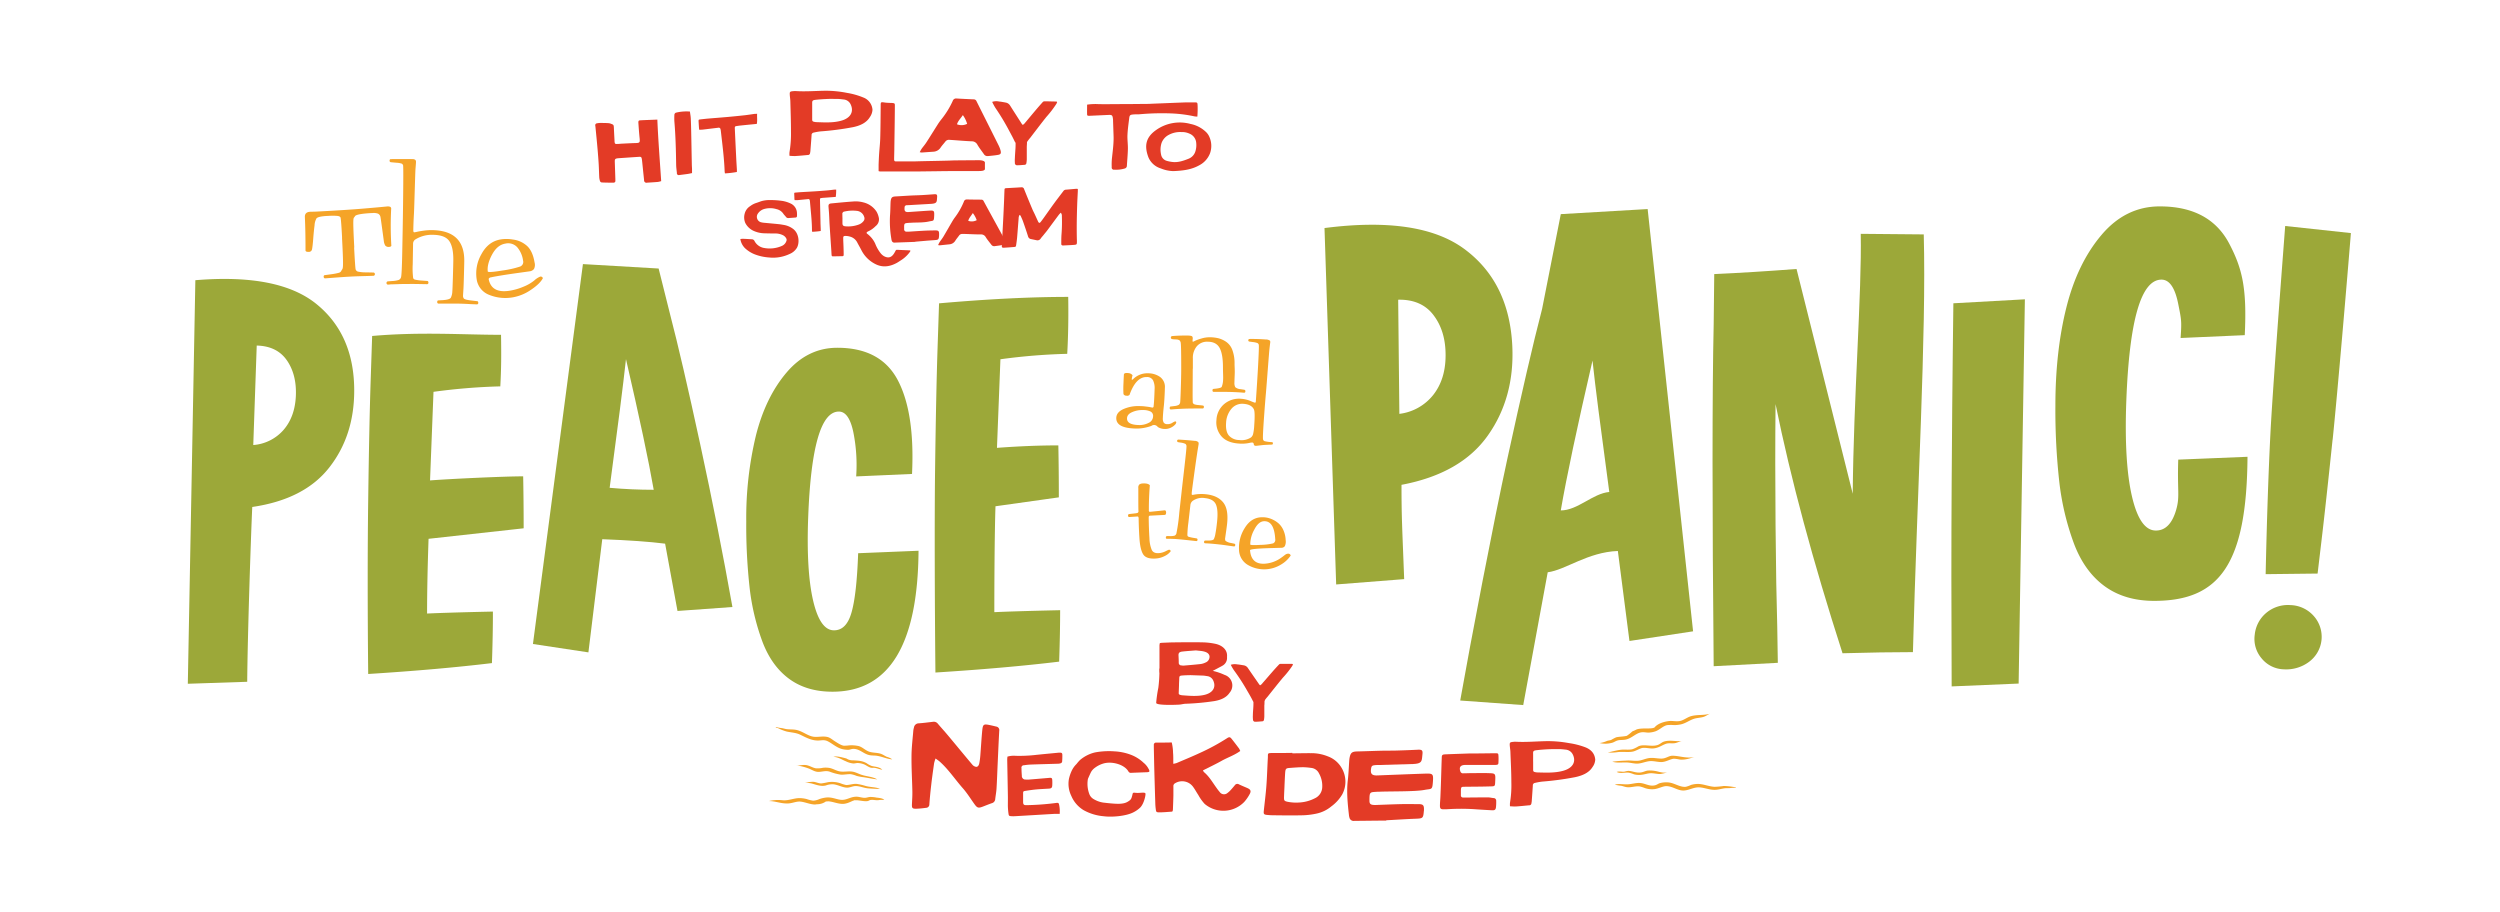 <svg id="Layer_1" data-name="Layer 1" xmlns="http://www.w3.org/2000/svg" viewBox="0 0 1163.78 424.71"><defs><style>.cls-1{fill:#9ca839;}.cls-2,.cls-5{fill:#f5a428;}.cls-3,.cls-4{fill:#e33b26;}.cls-4,.cls-5{fill-rule:evenodd;}</style></defs><title>nd_quiz_r03-02</title><path class="cls-1" d="M90.94,130.44q38.71-3.22,56.33,11.06t17.62,40.32q0,21-11.63,35.83T117.43,236c-0.62,13.36-2.19,59.73-2.35,81.38l-27.65.92Zm42.62,37.33q-4.61-6.68-14.05-6.91l-1.61,46.31a20.73,20.73,0,0,0,14.06-7q5.3-6.1,5.76-15.78Q138.17,174.45,133.56,167.76Z"/><path class="cls-1" d="M229,308.68q-24.88,3-57.6,5.07-0.46-45.85,0-80.75t1.15-55.87l0.69-20.73c22.73-2,42.65-.54,60-0.54,0.15,9.52.12,15.9-.34,24a281.25,281.25,0,0,0-31.1,2.54l-1.61,41.24c10.29-.77,34.6-1.9,43.35-1.9q0.23,11.52.23,24.19l-44.27,4.89q-0.69,20-.69,34.79,9.91-.46,30.64-0.92Q229.48,295.09,229,308.68Z"/><path class="cls-1" d="M248.09,299.79l23.27-176.85L306.6,125l5.3,21.19q5.53,21.2,14.05,60.59t15,75.79l-25.57,1.84-5.76-31.33q-10.83-1.38-29.26-2.07l-6.45,52.68ZM291.4,167.18q-1.85,17.05-7.6,59.9,10.14,0.92,20.51.92Q300.84,208,291.4,167.18Z"/><path class="cls-1" d="M396.37,285.18q2.42-8.3,3.11-27.65l28.11-1.15Q427.13,322,387.5,322q-12,0-20.16-6T354.9,298.66A107.2,107.2,0,0,1,349,274a262.28,262.28,0,0,1-1.61-31.22,164.09,164.09,0,0,1,4.49-40q4.49-17.86,14.28-29.37t23.61-11.52q20.28,0,28.22,15.2t6.57,43.54l-26,1.15a77.62,77.62,0,0,0-1.26-20.28q-2-9.91-6.8-9.91-12.44,0-14.28,49.3-0.92,24.88,2.3,38.7t9.68,13.83Q394,293.47,396.37,285.18Z"/><path class="cls-1" d="M493.05,308q-24.88,3-57.6,5.07c-0.31-30.56-.46-72-0.15-95.26s0.69-41.89,1.15-55.87l0.69-20.73q34.1-3,60.13-3,0.23,14.29-.46,26.5a279.66,279.66,0,0,0-31.1,2.53l-1.61,41.24q15.44-1.15,28.57-1.15,0.23,11.52.23,24.19l-29.49,4.15c-0.46,13.36-.54,39.47-0.54,49.3q9.91-.46,30.64-0.92Q493.51,294.39,493.05,308Z"/><path class="cls-2" d="M527.56,176.42a9.32,9.32,0,0,1,6.91-2.65,9.68,9.68,0,0,1,5.59,1.73,5.74,5.74,0,0,1,2.2,5.14c0,0.85-.19,5.76-0.47,8.24s-0.43,4.38-.47,5.71a3.62,3.62,0,0,0,.44,2.19,2,2,0,0,0,1.64.67,4.15,4.15,0,0,0,2.22-.55,6.48,6.48,0,0,1,1.4-.74,0.47,0.47,0,0,1,.54.51,2,2,0,0,1-.6,1.06,6.32,6.32,0,0,1-1.91,1.34,5.82,5.82,0,0,1-2.8.62,6.14,6.14,0,0,1-3.29-.93,2.1,2.1,0,0,0-3-.48,23.68,23.68,0,0,1-3.06.84,18.35,18.35,0,0,1-4.32.37q-9.06-.22-8.94-4.91,0.06-2.71,3.39-4.17a16.87,16.87,0,0,1,7.3-1.37q1.66,0,3.09.21c1,0.11,1.69.22,2.2,0.33s0.81,0.16.88,0.16a0.53,0.53,0,0,0,.51-0.6c0.26-1.76.43-6.59,0.47-8a8.28,8.28,0,0,0-.73-4.11,3.15,3.15,0,0,0-2.95-1.51q-5-.12-8,8.32a1.6,1.6,0,0,1-1.5.35,1.39,1.39,0,0,1-1.31-.75,43.62,43.62,0,0,1,0-4.95q0.14-3.56.22-4.33,0.4-.71,2-0.48a2.67,2.67,0,0,1,2,1,10.85,10.85,0,0,0-.38,1.93,0.15,0.15,0,0,0,.16.17A0.92,0.92,0,0,0,527.56,176.42Zm8.09,15.18a7.74,7.74,0,0,0-3.57-.72,11.45,11.45,0,0,0-5.11,1q-2.29,1-2.33,2.87-0.07,3,5.51,3.11a9.2,9.2,0,0,0,4.53-1,3.41,3.41,0,0,0,2.09-3A2.28,2.28,0,0,0,535.65,191.6Z"/><path class="cls-2" d="M555.24,171.64c0,5.64-.16,15.5.06,15.94a1.49,1.49,0,0,0,.76.66,8.49,8.49,0,0,0,2,.33l1.85,0.2a0.58,0.58,0,0,1,.5.73,0.59,0.59,0,0,1-.63.66h-3q-3.83,0-6.54.13t-3.87.23l-1.29.1a0.57,0.57,0,0,1-.36-0.13,0.53,0.53,0,0,1-.2-0.33,2.36,2.36,0,0,1,0-.4,0.56,0.56,0,0,1,.13-0.36,0.41,0.41,0,0,1,.33-0.17l1.65-.2a5.54,5.54,0,0,0,2.08-.56,1.79,1.79,0,0,0,.69-1.35c0.13-.93.47-10.59,0.47-15.34v-1q0-9.51-.2-10.9a2.17,2.17,0,0,0-.53-1.39,2.69,2.69,0,0,0-1.32-.46l-1.16-.06a6.43,6.43,0,0,1-1.09-.13,0.72,0.72,0,0,1,0-1.39q2.91-.26,6.81-0.26,2.31,0,2.64.46a1.72,1.72,0,0,1,.2,1.12l-0.07.59c0,0.49,0,.73.2,0.73a10.89,10.89,0,0,0,1.09-.5,19.06,19.06,0,0,1,2.81-1A13.14,13.14,0,0,1,563,157a17.26,17.26,0,0,1,4.16.46,11.64,11.64,0,0,1,3.67,1.69A7.93,7.93,0,0,1,573.7,163a17.7,17.7,0,0,1,1,6.44c0,1.15.16,2.63,0.07,4.92s-0.13,3.55-.13,3.77a4.06,4.06,0,0,0,.4,2.12,4.31,4.31,0,0,0,2.51.92l1.65,0.26a0.61,0.61,0,0,1,.53.73,0.56,0.56,0,0,1-.59.66l-1.26-.1q-1.12-.1-3.47-0.2t-5.39-.1H565a0.56,0.56,0,0,1-.56-0.66,0.58,0.58,0,0,1,.5-0.73l1.26-.13q2.18-.27,2.51-0.79a9.53,9.53,0,0,0,.66-3.44c0.09-1.32-.07-3.07-0.07-5.71q0-6.21-1.59-9.05t-5.55-2.84a6.26,6.26,0,0,0-5.05,2.15,8.35,8.35,0,0,0-1.82,5.58v4.83Z"/><path class="cls-2" d="M590.95,162.43c-0.21,1.83-1.31,16.78-1.61,20.14s-0.58,6.92-.85,10.66q-0.74,10.16-.54,11.26a1.13,1.13,0,0,0,.83.9,17.44,17.44,0,0,0,3.31.43,0.46,0.46,0,0,1,.45.57,0.49,0.49,0,0,1-.42.57q-3.27.14-4.36,0.23l-1.42.17-1.31.15a5,5,0,0,1-.76,0,0.82,0.82,0,0,1-.62-0.75,0.83,0.83,0,0,0-.52-0.74,4.11,4.11,0,0,0-1.31.12,16.59,16.59,0,0,1-5.24.33q-5.4-.39-8-3.38a9.82,9.82,0,0,1-2.31-7.53,10.28,10.28,0,0,1,3.64-7.5,10.71,10.71,0,0,1,7.94-2.41,13.57,13.57,0,0,1,4.22,1,17.34,17.34,0,0,0,2.11.81c0.25,0,.39-0.17.42-0.57l0.15-2.11c0.5-6.95,1.49-23.27,1.23-24.26a1.22,1.22,0,0,0-.67-0.84,9.52,9.52,0,0,0-2.17-.46l-1.67-.23a0.63,0.63,0,0,1,.09-1.19q3.59-.07,7.64.23a3.18,3.18,0,0,1,2,.58,1.53,1.53,0,0,1,.1.93Q591.26,159.68,590.95,162.43ZM579,188a6.54,6.54,0,0,0-5.76,2.3,10.87,10.87,0,0,0-2.48,6.5q-0.29,4,1.26,5.9a6.51,6.51,0,0,0,4.84,2.14,8.07,8.07,0,0,0,5.46-1.18,3,3,0,0,0,1-1.56,21.11,21.11,0,0,0,.53-3.92q0.45-6.16-.11-7.5Q582.7,188.31,579,188Z"/><path class="cls-2" d="M529.9,233.32q0-4.14,0-6.16a2,2,0,0,1,.47-1.62,2.79,2.79,0,0,1,1.59-.48q2.42-.16,3.3.82-0.47,6-.45,11.49a1.35,1.35,0,0,0,.11.77,0.67,0.67,0,0,0,.53.11l3.42-.35,3.31-.34a0.59,0.59,0,0,1,.58.51,1.82,1.82,0,0,1,0,1.07,0.62,0.62,0,0,1-.54.56l-6.75.34a0.79,0.79,0,0,0-.62.21,2.5,2.5,0,0,0-.11.94q0.06,5.21.34,9.41a15,15,0,0,0,1.09,5.43q0.83,1.63,3.25,1.46a8.13,8.13,0,0,0,3.1-.84,14.86,14.86,0,0,1,1.6-.74,0.76,0.76,0,0,1,.86.7,7.51,7.51,0,0,1-2.75,2.21A10.62,10.62,0,0,1,538,260q-4.38.29-5.8-1.9t-1.78-7.55q-0.28-4.15-.36-8.77a2.92,2.92,0,0,0-.13-1.12,0.51,0.51,0,0,0-.54-0.22l-3.69.24a0.53,0.53,0,0,1-.56-0.63,0.6,0.6,0,0,1,.47-0.75l2.53-.29a5.39,5.39,0,0,0,1.54-.31,1,1,0,0,0,.29-0.86C529.93,237.58,529.91,236.08,529.9,233.32Z"/><path class="cls-2" d="M553.2,243.35a48,48,0,0,0-.46,5.82,0.89,0.89,0,0,0,.7.74,20.39,20.39,0,0,0,2.53.54l1.08,0.18a0.56,0.56,0,0,1,.39.71,0.5,0.5,0,0,1-.58.54l-3.5-.38q-2.13-.23-3.91-0.4t-2.85-.22c-0.71,0-1.32-.06-1.82-0.05h-1.16l-0.46,0a0.51,0.51,0,0,1-.42-0.66,0.53,0.53,0,0,1,.5-0.61h1.16a8.32,8.32,0,0,0,2.32-.18,1.61,1.61,0,0,0,.9-1,81.78,81.78,0,0,0,1.36-9.79l1-9c0.82-7.47,2.32-19.77,2.34-21.7a1.44,1.44,0,0,0-.47-1.24,7,7,0,0,0-2.23-.62l-1.26-.2a0.63,0.63,0,0,1,.13-1.21q4.39,0.25,7.66.61a2.44,2.44,0,0,1,1.68.59,1.57,1.57,0,0,1,.12,1.06s-0.12.73-.34,2.08-0.5,3.2-.84,5.55-1.72,12.34-2,14.79l0,0.29c-0.05.5,0,.76,0.21,0.78a5,5,0,0,0,1.09-.14,17.65,17.65,0,0,1,2.32-.24,19.3,19.3,0,0,1,3.07.1q5.34,0.58,7.93,3.77t1.83,10.08q-0.13,1.21-.49,3.69t-0.39,2.78a2.17,2.17,0,0,0,.14,1.35,5.59,5.59,0,0,0,2.57,1l1.59,0.35a0.53,0.53,0,0,1,.36.71,0.51,0.51,0,0,1-.55.55l-1.12-.15-2.52-.36q-1.57-.23-3.3-0.42t-3.08-.31q-1.47-.13-2.39-0.17l-1.1-.06a0.51,0.51,0,0,1-.42-0.65,0.53,0.53,0,0,1,.5-0.61l1.28,0q2.32,0,2.74-.63a8.89,8.89,0,0,0,.74-2.53q0.4-2,.76-5.38,0.62-5.63-.5-8.22t-5.07-3a7.67,7.67,0,0,0-5.84,1.34,2.89,2.89,0,0,0-1,2Z"/><path class="cls-2" d="M588.72,262.41a14.76,14.76,0,0,0,8-3c0.19-.13.43-0.3,0.72-0.53l0.64-.5a3.72,3.72,0,0,1,.47-0.32,2.63,2.63,0,0,1,.51-0.23,2,2,0,0,1,.46-0.08,1.16,1.16,0,0,1,1.32.85,13.83,13.83,0,0,1-4.5,4.2,15,15,0,0,1-15.5.15,8.34,8.34,0,0,1-4.06-7.05,17.07,17.07,0,0,1,2.6-10q2.9-4.83,7.63-5.1a11.8,11.8,0,0,1,2.7.16,11.82,11.82,0,0,1,5.69,2.88,9.34,9.34,0,0,1,2.09,3.09,12.59,12.59,0,0,1,1,4.43,5,5,0,0,1-.38,2.86,1.9,1.9,0,0,1-1.55.78l-3.78.11q-3.61.09-6,.23-4.61.27-4.88,0.75Q582.43,262.77,588.72,262.41Zm-0.4-19.77q-2.54.15-4.48,4a14.09,14.09,0,0,0-1.83,6.82q0.09,0.46,4.7.19a29,29,0,0,0,5.92-.69,1.77,1.77,0,0,0,1-2Q593.16,242.36,588.32,242.64Z"/><path class="cls-2" d="M164.86,115.54q0.42,7.92.63,9.48a1.53,1.53,0,0,0,1.16,1.42,16.9,16.9,0,0,0,3.86.35l3.48,0.08a0.79,0.79,0,0,1-.05,1.51l-1.9.07-4.16.12q-2.52.07-4.95,0.2t-7,.47l-4.51.34a0.62,0.62,0,0,1-.64-0.33,1,1,0,0,1-.07-0.75,0.52,0.52,0,0,1,.5-0.42l3.06-.42a27.39,27.39,0,0,0,3.51-.68,1.74,1.74,0,0,0,1.13-.95c0.66-1.52,1.18,1.13.32-15.06l0-.65q-0.39-7.33-.67-8.89-0.1-.72-1.43-0.91a26,26,0,0,0-4.46,0l-0.33,0q-4.19.22-5,1.12a7.26,7.26,0,0,0-.91,3.27q-0.35,2.64-.62,6.2T145.26,116a1.46,1.46,0,0,1-1.57,1.26c-0.87,0-1.36-.15-1.47-0.58q0-9.25-.3-15.6-0.12-2.36,2.49-2.5l2.42-.06,3.47-.18q5.23-.28,10.14-0.6t8.27-.6l5.91-.51,4-.37,1.47-.14a3.33,3.33,0,0,1,1.55.15,1,1,0,0,1,.47.73,151.86,151.86,0,0,0,.07,17.46,1.09,1.09,0,0,1-1,.45,1.93,1.93,0,0,1-1.84-.62,5.3,5.3,0,0,1-.67-2.13q-1.42-10.62-1.58-11.27a2.2,2.2,0,0,0-1.09-1.42,5.86,5.86,0,0,0-2.67-.29l-0.33,0q-7.26.39-7.8,1.53c-0.63,1.39-1.13-1.55-.3,14.2Z"/><path class="cls-2" d="M192.13,123a36.58,36.58,0,0,0,.2,6.43,1.23,1.23,0,0,0,1,.77,20.18,20.18,0,0,0,3.3.42l2.22,0.17a0.51,0.51,0,0,1,.52.4,1,1,0,0,1,0,.75,0.62,0.62,0,0,1-.63.35l-4.19-.08q-2.75-.05-5.15,0c-1.59,0-2.9,0-3.9.06l-2.59.08q-1.08,0-1.67.1l-0.72.05a0.79,0.79,0,0,1-.1-1.51l2-.16a11.89,11.89,0,0,0,3.16-.5A1.9,1.9,0,0,0,186.7,129q0.35-1.31.54-11l0.2-10.48c0.16-8.39.42-27.87,0.24-30.06a1.34,1.34,0,0,0-.6-1.26,8.76,8.76,0,0,0-2.51-.44l-2.62-.25a0.64,0.64,0,0,1-.58-0.77,0.57,0.57,0,0,1,.6-0.67q6.49-.07,10,0a2,2,0,0,1,1.43.42,1.65,1.65,0,0,1,.24,1.12c0,0.17-.07,1.16-0.22,2.95s-0.56,18.22-.72,20.9-0.26,5.19-.3,7.5v0.33q0,0.85.44,0.86a11.45,11.45,0,0,0,1.42-.27q1.22-.27,3.12-0.53a26.3,26.3,0,0,1,3.94-.22q15.07,0.29,14.8,14.64c0,0.92-.25,10.71-0.37,12.56s-0.19,2.89-.19,3.11a2.16,2.16,0,0,0,.36,1.52c0.39,0.4,1.56.71,3.52,0.92l2.62,0.31a0.52,0.52,0,0,1,.52.4,1,1,0,0,1,0,.75,0.62,0.62,0,0,1-.63.35l-2.95-.12q-3-.19-6-0.24-2.56,0-5.61,0l-3.18,0a0.62,0.62,0,0,1-.62-0.37,1,1,0,0,1,0-.75,0.51,0.51,0,0,1,.53-0.38l1.84-.1q3.28-.2,3.89-1.11a7.06,7.06,0,0,0,.71-2.93c0.16-1.57.42-11.89,0.46-14.17q0.12-6.29-1.82-9.21t-7.58-3a14.54,14.54,0,0,0-8.24,2.14,2.38,2.38,0,0,0-1.09,2.08Z"/><path class="cls-2" d="M237.39,135.31a27.69,27.69,0,0,0,6.4-1.89,19.39,19.39,0,0,0,4.91-2.84,8.94,8.94,0,0,1,2.7-1.78,1,1,0,0,1,1.31.71q-1.3,2.54-5.49,5.36a21.12,21.12,0,0,1-8.32,3.51,20,20,0,0,1-11.08-1.08,9.17,9.17,0,0,1-5.94-7.38,17.91,17.91,0,0,1,2.23-11.6q3.17-5.91,9-6.87a17.6,17.6,0,0,1,5.66.06,12,12,0,0,1,6.69,3.08q2.53,2.44,3.38,7.54a4.31,4.31,0,0,1-.26,3.07,3,3,0,0,1-2,1.1l-5,.7q-4.87.67-8,1.19-3.94.65-5,.92a1.25,1.25,0,0,0-1.11.75Q228.79,136.74,237.39,135.31Zm3.43-20.17a5.71,5.71,0,0,0-5.6-1.73q-3.75.62-6.16,5.11t-2,7.87q0.3,0.62,6.77-.46a46,46,0,0,0,8.27-1.84,2.29,2.29,0,0,0,1.4-2.76A12.15,12.15,0,0,0,240.82,115.14Z"/><path class="cls-1" d="M616.57,106.16q44.18-5.7,65.11,9.76T704,161.2q1.08,24-11.48,41.65t-40.1,22.84c0,15.34.3,19.07,1.24,43.9L622,272.07Zm50.76,40.55q-5.62-7.41-16.46-7.19l0.55,53.14a23.78,23.78,0,0,0,15.74-8.78q5.75-7.27,5.78-18.38Q673,154.14,667.33,146.72Z"/><path class="cls-1" d="M758.53,298.38l-5.4-41.89c-14.09.53-24.37,8.86-32.65,9.91l-11.4,61.82-29.33-2.12c4.93-27.83,15.44-82.69,22-112.81s11.89-53.29,16.12-69.5l8.7-44.11L767,97.32l21.15,196.57Zm-32-60.77c7.93,0,14.86-7.89,22.61-8.59-4.4-32.77-6.4-48.13-7.81-61.17Q730.52,214.62,726.56,237.61Z"/><path class="cls-1" d="M890.49,303.57q-13.74,0-32.77.53-20.61-63.94-31.18-116-0.27,26.41,0,56.54t0.79,47l0.27,16.91-29.86,1.58q-0.53-54.42-.53-95t0.53-64.08L798,127.59q17.7-.8,38.31-2.38l26.16,104.64c0.35-44.39,4.26-93.66,3.73-121l29.33,0.27C896.78,155.65,892.43,229.41,890.49,303.57Z"/><path class="cls-1" d="M939.7,318.21l-31.18,1.32q-0.26-54.7,0-94.33t0.53-61.83l0.27-22.19,33.29-1.85Z"/><path class="cls-1" d="M1013,237.44c1.85-6.34.51-8.68,1-23.48l32.24-1.32c-0.35,50.21-13.14,67.07-43.44,67.07q-13.74,0-23.12-6.87T965.4,252.9a122.93,122.93,0,0,1-6.74-28.27,300.92,300.92,0,0,1-1.85-35.81q0-25.36,5.15-45.84t16.38-33.69q11.23-13.22,27.08-13.21,23.26,0,32.37,17.44c6.08,11.63,8.23,20.83,7.17,42.5l-29.86,1.32c0.53-7.93.4-8.24-1.1-15.81s-4.1-11.36-7.8-11.36q-14.26,0-16.38,56.55-1.05,28.54,2.64,44.39t11.1,15.86Q1010.19,247,1013,237.44Z"/><path class="cls-1" d="M1074.84,308.13a17.71,17.71,0,0,1-11.66,3.45,13.76,13.76,0,0,1-10.33-5.05,13.91,13.91,0,0,1-3.24-11.07,15.18,15.18,0,0,1,5.4-10.19,15.64,15.64,0,0,1,11.2-3.59,15,15,0,0,1,10.8,5A14.52,14.52,0,0,1,1074.84,308.13Zm11-103.45q-3.17,30.36-5.09,46.47L1078.87,267l-24.18.28q0.82-37.74,2.22-65.49c0.94-18.5,4.86-70.09,5.66-80.69l1.21-15.9,30.59,3.3C1092.84,127.69,1088,184.44,1085.87,204.68Z"/><path class="cls-3" d="M570.08,314.18a27.67,27.67,0,0,0-5.53-1.88c1.52-.79,3-1.57,4.53-2.41a4.12,4.12,0,0,0,2.12-3.28c0-.34,0-0.68,0-1,0.25-2.94-2-5.18-5.51-5.92a31.28,31.28,0,0,0-5.62-.66c-4.36-.1-8.72-0.05-13.08,0-1.95,0-3.89.12-5.83,0.19-0.4,0-.8.09-1.22,0.14a5.4,5.4,0,0,0-.19,1c0,2.18,0,4.35,0,6.53q0,2.06,0,4.13a2.19,2.19,0,0,0-.1.8c0,0.52,0,1,.07,1.57a65.22,65.22,0,0,1-.5,6.79,59.52,59.52,0,0,0-1,7c-0.05,1.18,7.89,1,10.76.83,1-.07,1.91-0.36,2.88-0.4a115.14,115.14,0,0,0,13.28-1.22c3-.48,5.71-1.59,7.22-3.87A5.16,5.16,0,0,0,570.08,314.18Zm-19.72-10.87c2.23-.25,4.48-0.39,6.35-0.54,1.45,0.18,2.52.22,3.52,0.45,1.36,0.32,2.55.88,2.81,2.18a2.87,2.87,0,0,1-1.83,3,7.52,7.52,0,0,1-2.17.7c-2.59.3-5.21,0.51-7.82,0.73a4.87,4.87,0,0,1-1.25-.07,1.19,1.19,0,0,1-1.25-1.27c0-1.11-.05-2.22-0.11-3.33S548.93,303.47,550.36,303.31Zm10.08,20.22c-3.27.7-6.64,0.39-10,.14a5,5,0,0,1-.82-0.13c-0.79-.21-0.94-0.39-0.91-1.07l0.13-3.45h0c0-1.08.09-2.15,0.12-3.23s0.2-1.25,1.5-1.35,2.54-.13,3.82-0.15l6,0.21c0.56,0.06,1.12.15,1.67,0.24a3.5,3.5,0,0,1,2.85,2.11C566.15,319.83,564.77,322.59,560.44,323.53Z"/><path class="cls-4" d="M572.94,309.47a6.06,6.06,0,0,1,3-.19c1,0.08,2,.27,3,0.43a2.85,2.85,0,0,1,2,1.31c1.74,2.55,3.51,5.09,5.27,7.63a3.05,3.05,0,0,0,.39.37,3.41,3.41,0,0,0,.64-0.46c1.68-1.91,3.33-3.84,5-5.75q1.54-1.76,3.15-3.46a1.09,1.09,0,0,1,.72-0.32c1.8,0,3.6,0,5.4,0a1.21,1.21,0,0,1,.38.21,7.51,7.51,0,0,1-.3.71,44.55,44.55,0,0,1-4.45,5.59c-2.4,2.89-4.72,5.85-7.06,8.78a15.73,15.73,0,0,0-1.45,1.85,1.91,1.91,0,0,1-1.94,1,6,6,0,0,0-1.17.06,2.28,2.28,0,0,1-2.54-1.42c-0.74-1.47-1.58-2.88-2.41-4.3A95,95,0,0,0,574.4,312a23.19,23.19,0,0,1-1.46-2.53"/><path class="cls-4" d="M588.56,328.36c0,1.72,0,3.44,0,5.16a11,11,0,0,1-.16,1.51,0.8,0.8,0,0,1-.78.75c-1.09.09-2.18,0.2-3.27,0.21a1,1,0,0,1-1.07-1,12.19,12.19,0,0,1-.05-2c0-1.17.12-2.34,0.19-3.51a33.64,33.64,0,0,0-.12-5.85,8,8,0,0,1-.06-0.82c0-1,.14-1.18,1.11-1.24s1.95-.1,2.92-0.1c1.18,0,1.34.15,1.37,1.37s0,2.58,0,3.87c0,0.54,0,1.09-.07,1.64h0"/><path class="cls-4" d="M527.07,370.29c0.22-.84.14-1.29,0.95-1.29a11.74,11.74,0,0,0,2.33.09c1.31-.07,2.54-0.26,2.84.22s-0.6,4.76-2.37,6.58a12.82,12.82,0,0,1-3.2,2.25c-3.26,1.73-9.92,2.37-13.85,1.83a23.25,23.25,0,0,1-9.3-2.81,14.08,14.08,0,0,1-5.75-6.63,12.77,12.77,0,0,1-1.12-7.93A18.28,18.28,0,0,1,498.8,359a10.91,10.91,0,0,1,2.31-3.32,21,21,0,0,1,1.6-1.84,16.72,16.72,0,0,1,7-3.57,34.87,34.87,0,0,1,9.13-.5,25,25,0,0,1,7.53,1.56,17.75,17.75,0,0,1,6,3.76,8.66,8.66,0,0,1,2.14,2.53c0.06,0.13.15,0.25,0.22,0.38,0.6,1.14.44,1.43-.86,1.48-2.41.1-4.82,0.17-7.22,0.28a1.28,1.28,0,0,1-1.33-.6c-1.9-3.37-7.9-4.94-11.79-3.7a12.19,12.19,0,0,0-3.9,2,6.1,6.1,0,0,0-1.85,2.15c-0.42.89-.82,1.78-1.22,2.68a2.37,2.37,0,0,0-.17.58,13.42,13.42,0,0,0,.73,6.83,4.5,4.5,0,0,0,2,2.3,12.14,12.14,0,0,0,4.51,1.62c6.6,0.76,9.52.93,11.81-.71C526.58,372.18,526.71,371.63,527.07,370.29Z"/><path class="cls-4" d="M601.64,350.68c2.87,0,5.74-.09,8.6-0.07a20.26,20.26,0,0,1,7.84,1.47,12.27,12.27,0,0,1,6.41,5.31,12.52,12.52,0,0,1,.35,12.38,18.48,18.48,0,0,1-5.06,5.59,15.91,15.91,0,0,1-6.84,3.36,34.93,34.93,0,0,1-6.25.8c-4.59.12-9.18,0.06-13.77,0a29.6,29.6,0,0,1-3.15-.17c-1.4-.15-1.6-0.44-1.46-1.82,0.4-3.91.92-7.82,1.21-11.73,0.33-4.34.43-8.69,0.68-13,0.12-2.11-.43-2.27,2.41-2.26,3,0,6,0,9-.07v0.21Zm-3.68,15h0c-0.08,1.85-.18,3.7-0.24,5.55,0,1.47.17,1.66,1.61,2a20.61,20.61,0,0,0,5.42.35,17.94,17.94,0,0,0,7.4-2,5.86,5.86,0,0,0,3.36-5A11.83,11.83,0,0,0,614,360a4.53,4.53,0,0,0-3.7-2.54,32.24,32.24,0,0,0-3.56-.31c-2.1,0-4.2.18-6.3,0.33-1.79.12-2,.36-2.17,2.09-0.14,2-.22,4.07-0.32,6.1"/><path class="cls-4" d="M702.92,375.37a9.77,9.77,0,0,1,0-1.68,49.52,49.52,0,0,0,.63-9.49c0-4.63-.25-9.26-0.43-13.88,0-1.16-.27-2.33-0.32-3.49s0.12-1.35,1.66-1.49a7.48,7.48,0,0,1,1-.06c4.92,0.29,9.82-.2,14.73-0.27a54.5,54.5,0,0,1,10.11.9,36.19,36.19,0,0,1,7.79,2c3,1.22,4.31,3.28,4.51,5.7a6.34,6.34,0,0,1-1.26,3.45c-1.62,2.65-4.67,4-8.16,4.73a139,139,0,0,1-15.32,2.06,29.09,29.09,0,0,0-3.31.6,1.16,1.16,0,0,0-1,1.28c-0.15,2.29-.31,4.59-0.48,6.88,0,0.5-.12,1-0.2,1.49a1,1,0,0,1-1.09.78c-2,.19-4,0.4-6,0.54-0.9.06-1.81-.05-2.88-0.09m10.8-20.88h0l0,3.87c0,0.76.19,1,1.11,1.15a5.57,5.57,0,0,0,1,.11c3.89,0.1,7.81.28,11.56-.69,5-1.28,6.41-4.44,4.76-7.72a4.07,4.07,0,0,0-3.42-2.22c-0.9-.1-1.82-0.21-2.72-0.23-1.62,0-3.24,0-4.86.05-1.93.09-3.88,0.22-5.79,0.45-1.5.18-1.69,0.46-1.66,1.59s0,2.42,0,3.63"/><path class="cls-4" d="M577.32,349.61c-2.74,2-5.86,3-8.67,4.58s-5.72,2.94-8.66,4.44a3.14,3.14,0,0,0,.47.79c2.47,2.06,4,4.82,5.84,7.34a22,22,0,0,0,1.49,1.93,2.43,2.43,0,0,0,3.61.46,9.76,9.76,0,0,0,1.65-1.54c0.64-.68,1.22-1.41,1.82-2.12a1.4,1.4,0,0,1,1.88-.36c1.27,0.61,2.59,1.14,3.89,1.71,1.54,0.67,1.89,1.42,1.09,2.84a18.82,18.82,0,0,1-2.47,3.57,13.5,13.5,0,0,1-18.45,1,20.68,20.68,0,0,1-3-4.2c-0.81-1.2-1.47-2.49-2.34-3.66a6.28,6.28,0,0,0-8.51-1.74,1.45,1.45,0,0,0-.73,1.45c0,1.43,0,2.87,0,4.3-0.05,2.12-.14,4.25-0.22,6.37a6.37,6.37,0,0,1-.13.8,0.92,0.92,0,0,1-.31.26c-2,.13-4,0.34-6,0.33-1.27,0-1.38-.24-1.54-1.44a25.49,25.49,0,0,1-.22-2.58q-0.24-7.56-.45-15.13c-0.1-3.68-.16-7.35-0.24-11,0-.4,0-0.8,0-1.21a1,1,0,0,1,1.06-1.11c2.37,0,4.73,0,7.28-.07a22.64,22.64,0,0,1,.61,4.83c0.16,1.63.09,3.29,0.12,5.12a10.25,10.25,0,0,0,1.55-.37c3.58-1.53,7.17-3,10.7-4.64a99,99,0,0,0,12.73-6.89c1.09-.71,1.46-0.62,2.24.36q1.72,2.18,3.38,4.4a7.66,7.66,0,0,1,.59,1.24"/><path class="cls-4" d="M493.36,378.86c-0.88,0-1.65,0-2.42,0-6.08.36-12.17,0.73-18.25,1.08a13.76,13.76,0,0,1-1.94,0c-0.95-.07-1.15-0.19-1.27-1.1a32.28,32.28,0,0,1-.31-3.73c0-1.74.05-3.48,0-5.22-0.09-5.4-.2-10.8-0.3-16.2,0-.48.07-1,0.1-1.47a10.35,10.35,0,0,1,3.76-.38,67.59,67.59,0,0,0,8.57-.32c3.67-.4,7.34-0.73,11-1.09a9,9,0,0,1,1.11-.06c0.83,0,1.09.23,1.12,1a30.81,30.81,0,0,1-.1,3.21,1,1,0,0,1-.54.68,3.89,3.89,0,0,1-1.34.26c-4.15.14-8.31,0.23-12.46,0.38a28.36,28.36,0,0,0-3.43.34,1.1,1.1,0,0,0-1.14,1.38c0,1.16.07,2.33,0.16,3.48a1.65,1.65,0,0,0,1.81,1.79,9.82,9.82,0,0,0,1.66,0c3.13-.25,6.25-0.52,9.37-0.79,1-.08,1.27.11,1.32,1.06a22.14,22.14,0,0,1,0,2.41c-0.06,1.16-.43,1.48-1.62,1.55-1.93.12-3.87,0.2-5.8,0.37-1.7.16-3.39,0.41-5.07,0.67-1,.15-1.08.3-1.08,1.22,0,1.29,0,2.59,0,3.88s0.35,1.59,1.67,1.55a122.62,122.62,0,0,0,13.52-1c1.23-.18,1.38-0.1,1.61,1a13.48,13.48,0,0,1,.23,3.85"/><path class="cls-4" d="M684,350.76c4.53,0,8.37-.09,12.21-0.11,1.16,0,1.28.11,1.34,1.17s0.05,1.91,0,2.87c0,1.2-.2,1.34-1.49,1.4-0.73,0-1.45,0-2.18,0l-11.53,0H682q-3.27.09-2.14,3.14a1.25,1.25,0,0,0,1.38.75c1.09,0,2.18-.06,3.26-0.07,2.81,0,5.62-.11,8.42,0,3.07,0.09,3.29.12,3.14,3.27s0.1,2.82-3.15,2.92c-3.69.11-7.38,0.1-11.06,0.15-1.63,0-1.72.1-1.79,1.74,0,0.75,0,1.51,0,2.26a0.92,0.92,0,0,0,.94,1c0.88,0,1.77,0,2.64,0,3,0,6-.08,9-0.06,0.87,0,1.74.24,2.62,0.32a1.21,1.21,0,0,1,1.24,1.28,21.58,21.58,0,0,1-.11,3c-0.14,1.14-.56,1.46-1.79,1.4-2.28-.1-4.57-0.26-6.85-0.4a99,99,0,0,0-12.61-.17c-1,.07-2.07.12-3.11,0.12-1.32,0-1.71-.32-1.72-1.59s0.15-2.7.21-4.06q0.17-3.76.29-7.54c0.12-3.62.21-7.24,0.35-10.86,0-1.21.31-1.48,1.61-1.53,3.95-.17,7.89-0.29,11.15-0.41"/><path class="cls-4" d="M435.52,353.08a15.9,15.9,0,0,0-.68,2.19c-0.49,3.5-1,7-1.39,10.53q-0.5,4.29-.82,8.6a1.57,1.57,0,0,1-1.48,1.65c-1.43.19-2.88,0.36-4.32,0.41-2.15.09-2.4-.21-2.3-2.24s0.22-3.83.19-5.74c-0.11-5.45-.45-10.9-0.4-16.35,0-4,.53-8.09.85-12.13a8.25,8.25,0,0,1,.28-1.29,2.29,2.29,0,0,1,2.34-2c2.2-.15,4.39-0.46,6.59-0.71a2.35,2.35,0,0,1,2.2.9c1.49,1.77,3.07,3.48,4.55,5.25,3.84,4.58,7.62,9.21,11.47,13.77a2.84,2.84,0,0,0,1.82,1.06c0.95,0,1.31-.94,1.47-1.74a32.11,32.11,0,0,0,.46-3.51c0.31-3.9.52-7.8,0.9-11.69,0.29-2.92.66-3.11,3.63-2.48,1,0.21,1.93.44,2.89,0.67a1.65,1.65,0,0,1,1.39,1.95c-0.29,5.23-.51,10.47-0.75,15.69-0.17,3.76-.29,7.52-0.52,11.28-0.1,1.61-.43,3.21-0.6,4.83a2.1,2.1,0,0,1-1.6,1.92c-1.44.5-2.84,1.08-4.26,1.62-1.93.73-2.49,0.59-3.67-1-1.84-2.53-3.47-5.23-5.54-7.58-3.61-4.09-6.6-8.67-10.71-12.36-0.52-.47-1.13-0.85-2-1.5"/><path class="cls-4" d="M645.36,382c-5,0-9.92.1-14.89,0.13a2,2,0,0,1-2.31-1.63,5.13,5.13,0,0,1-.21-1.07c-0.61-5.42-1.17-10.84-.52-16.31,0.35-3,.44-5.94.65-8.91a12.51,12.51,0,0,1,.18-1.52c0.46-2.34,1.17-2.84,3.67-2.89,3.68-.08,7.37-0.24,11-0.33,2.78-.07,5.56,0,8.33-0.12,2.92-.08,5.85-0.21,8.77-0.35,1.87-.09,2.35.28,2.14,2.09-0.35,3.24,0,4.43-4.66,4.57l-15.78.46c-0.53,0-1.06,0-1.58.06-1.44.14-1.7,0.39-1.9,1.67-0.37,2.39.41,3.22,2.93,3.12,5-.2,17.47-0.69,22.51-0.85,3.3-.1,3.59.24,3.37,3.48-0.29,4.37-.53,3.45-3.94,4.11-4.56.87-16.57,0.61-21.13,0.85l-0.68,0c-3.65.26-3.81-.12-3.81,4.21,0,1.38.5,1.82,1.89,1.94a12.53,12.53,0,0,0,1.57,0c3.76-.13,7.51-0.3,11.27-0.38,2.7-.06,5.4,0,8.11,0,2.16,0,2.59.54,2.53,2.68,0,0.22,0,.43-0.06.65-0.27,3.23-.5,3.35-3.78,3.47-4.58.17-9.15,0.48-13.73,0.72V382Z"/><path class="cls-5" d="M751.71,365.27c1.61-.49,3.38-0.19,5.21-0.14,2.51,0.07,4.84-1,7.31-.54,2.16,0.37,3.85,1.57,6.27.95,0.9-.23,1.49-0.8,2.29-1a11.16,11.16,0,0,1,4.17-.28c2.71,0.36,5.18,2.3,7.83,2a12.53,12.53,0,0,0,2.39-.86,11.41,11.41,0,0,1,2.44-.44c2.9-.24,5.3,1.08,8.45,1.31a37.21,37.21,0,0,0,4.41-.39,32.64,32.64,0,0,1,5.64.67,0.25,0.25,0,0,1-.15.19,14.93,14.93,0,0,0-2.64.12c-0.81.09-1.54,0-2.3,0.08-1.52.18-2.94,0.65-4.37,0.73-3.07.18-5.92-1.41-8.68-1.11-2.12.23-4.12,1.37-6.18,1.44-2.77.1-4.95-1.9-7.93-2.05-1.6-.08-3.6,1.09-5.59,1.38a10.23,10.23,0,0,1-4.5-.45,16.36,16.36,0,0,0-2.4-.77c-2.15-.3-4,0.6-6.13.32-0.88-.12-1.75-0.49-2.64-0.66A18.68,18.68,0,0,1,751.71,365.27Z"/><path class="cls-5" d="M752.6,359.34c1.22-.45,2.41.06,3.67-0.14a10.47,10.47,0,0,1,1.67-.35c1.88,0,3.62,1.08,6,.72,1.29-.2,2.11-0.79,3.25-0.87a14.77,14.77,0,0,1,3.19.17c1.69,0.24,3.55,1.14,5.72.66a16,16,0,0,1-3.34.79c-1.49,0-3-.44-4.49-0.37s-2.86.67-4.8,0.78a9,9,0,0,1-2.86-.29,13.67,13.67,0,0,0-2.48-.76C756.25,359.52,754.22,360.24,752.6,359.34Z"/><path class="cls-5" d="M750.54,354.59a60.73,60.73,0,0,1,6.28-.51c2.26-.22,4.35.3,6.25,0,1.64-.26,3.15-1.07,5-1.23s3.44,0.29,5.34.28c2.19,0,3.4-1.35,5.16-1.33,3.18,0,6.33,1.37,10.17.61-2.11.61-4.2,1.41-6.81,1.17a17.48,17.48,0,0,0-2.7-.39c-1.58.12-3.34,1.32-5.32,1.52-1.82.19-3.83-.53-5.78-0.4s-4,1.13-6,1.17c-1.53,0-3.07-.44-4.6-0.53C755.18,354.82,752.81,355.28,750.54,354.59Z"/><path class="cls-5" d="M748.45,350.28c2.06-.42,4-1,6.11-1.26,1.73-.21,3.54.14,5.28-0.23a12.57,12.57,0,0,0,2.77-1.33c2.57-1.24,6,.31,9-0.64,1.13-.35,1.9-1.26,3-1.61,2.91-.93,6.1.2,8.7-0.34-1.25.16-2.27,0.82-3.56,1.07s-2.8-.13-4.08.27c-2,.63-3.45,2-6.1,2.2-1.55.13-3.17-.42-4.91-0.24-1.12.12-3,1.35-4.44,1.68-2,.46-4.74,0-7.08.26A20.54,20.54,0,0,1,748.45,350.28Z"/><path class="cls-5" d="M744.63,345.9a12.73,12.73,0,0,0,3.49-1c0.66-.21,1.39-0.25,1.92-0.47a24.52,24.52,0,0,1,2.27-1.19c1.28-.35,3.34-0.3,5-0.71a21.78,21.78,0,0,0,2.6-2.08,18.67,18.67,0,0,0,2-.9c2.8-.88,6.66,0,8.29-0.9,1.37-1.73,4.21-2.71,6.87-3,1.79-.18,3.64.44,5.55-0.17,1.65-.53,3-1.68,4.73-2.14,2.92-.76,5.77-0.23,8.7-1.12-0.88.36-1.64,0.91-2.51,1.3-1.53.67-3.47,0.56-5.18,1.16-2.08.74-3.64,2-5.81,2.51a15.62,15.62,0,0,1-3.21.35,19.48,19.48,0,0,0-3.17,0c-2,.36-3.49,2.17-5.59,2.92a11.36,11.36,0,0,1-2.93.57c-1,.07-2-0.25-3.27-0.16-2.69.21-4.52,2.69-7.43,3.38-1.3.31-2.7,0.13-3.81,0.41s-1.94,1-3,1.19A11.66,11.66,0,0,1,744.63,345.9Z"/><path class="cls-5" d="M361.2,338.41c-0.32.34,0.59,0.4,1,.56a21.7,21.7,0,0,0,4.08,1.59c2.24,0.46,4.3.52,6.24,1.46,2.78,1.34,5.27,2.76,8.39,2.7,1.42,0,2.73-.49,4.42.35,2.32,1.16,4.32,3.19,7.14,3.73a12.05,12.05,0,0,0,2.37.24c0.84,0,1.49-.44,2.47-0.43,2.89,0,4.66,2.33,7.42,2.91,1.16,0.25,2.37.13,3.48,0.31,2.51,0.39,4.72,1.52,7.16,1.67a8.22,8.22,0,0,0-2.58-1.21c-0.85-.39-1.61-0.94-2.49-1.29-1.84-.73-4.07-0.46-5.86-1.15s-2.88-2-4.64-2.53a15.34,15.34,0,0,0-4.42-.35,20.43,20.43,0,0,1-2.52.17c-1.25-.13-2.82-1.19-4-1.93-1.39-.85-2.35-1.84-3.74-2.15-2.15-.48-4.25.15-6.26-0.09-2.83-.33-5.2-2.61-8.24-3.2-1.51-.29-2.82-0.16-4.42-0.35-0.71-.09-1.51-0.37-2.34-0.49A13.92,13.92,0,0,1,361.2,338.41Z"/><path class="cls-5" d="M388,352.32c2.36,0.13,4,1.39,5.81,2.09a9.76,9.76,0,0,0,3.47,1c0.75,0,1.33-.25,2.18-0.21a9.17,9.17,0,0,1,2.51.52c1.25,0.43,2.3,1.45,3.63,1.7a9.13,9.13,0,0,0,1.21,0c1.38,0.08,2.64.77,3.92,0.88-1.27-1.26-3.12-1.32-4.84-1.7a9.25,9.25,0,0,1-2.4-1.27c-2.13-1.21-3.73-1.22-6.34-1.39a5.3,5.3,0,0,1-3.15-.86C392.22,352.63,389.53,351.79,388,352.32Z"/><path class="cls-5" d="M370.6,356.29a26.22,26.22,0,0,1,6,1.51c1.36,0.55,2.61,1.42,4.09,1.51,1.8,0.11,3.56-.73,5.51-0.1a25.14,25.14,0,0,0,5,1.37c1.55,0.18,3.15-.28,4.84-0.19a12.16,12.16,0,0,1,2.73.8,22,22,0,0,0,3.27.62c2.19,0.32,4.22.79,6.31,1-1.88-1.17-4.6-1.33-6.86-2-1.44-.41-2.81-1.2-4.26-1.53-2-.45-4.1.15-6.17-0.16-1.62-.24-3.15-1.25-4.76-1.6a10.56,10.56,0,0,0-3.25-.1,11.33,11.33,0,0,1-3.3.23c-1.7-.32-3.13-1.42-4.86-1.53C373.37,356,372.17,356.46,370.6,356.29Z"/><path class="cls-5" d="M357.83,372.92c3-.06,5.44,1.15,8.7,1.11,2.2,0,4.16-1.08,6.14-.87,2.14,0.22,4.4,1.31,6.69,1.35,0.29,0,.65-0.1,1-0.12a7.17,7.17,0,0,0,4.14-1.32c0.46,0.07.94-.11,1.55,0,1.8,0.19,3.7,1,5.77,1.14s3.79-.82,5.36-1.5c0.21-.09.64,0.08,0.65-0.34a1.18,1.18,0,0,0,1,.14c1.94,0.17,3.79.67,5.19,0.37,0.39-.09.72-0.38,1.09-0.45,1.21-.24,2.29.15,3.68,0.08a9.56,9.56,0,0,1,2.85-.12c-0.62-.85-2.8-1-3.55-1.09a15.26,15.26,0,0,0-2.88-.31c-0.89,0-1.7.39-2.63,0.41-1.33,0-2.62-.52-3.88-0.53-2.24,0-3.64,1-5.6,1.38-2.77.55-5.1-1.32-8.46-1a15.82,15.82,0,0,0-3.1.69,8.3,8.3,0,0,1-3,.79,17,17,0,0,1-3.07-.77,14.14,14.14,0,0,0-3.12-.43c-2.71-.05-5.3,1.26-8,1A18.84,18.84,0,0,0,357.83,372.92Z"/><path class="cls-5" d="M374.7,364a16.76,16.76,0,0,0,2.75.64c2.06,0.46,4.47,1.65,7,1a8.37,8.37,0,0,1,3.68-.52c2.11,0.28,4.18,1.52,6.23,1.54,1.35,0,2.67-.77,4-0.74,2,0,3.95,1,6.12,1.1,2,0.13,3.7.25,5.38,0.22l-0.25,0c-1.44-.8-4.24-0.73-6.52-1.33a26.54,26.54,0,0,0-4.33-1c-1.6-.13-3.11.5-4.8,0.54a14.83,14.83,0,0,1-2.64-.79,12.48,12.48,0,0,0-5.85-.55,29.11,29.11,0,0,1-3.18.59c-1.25,0-2.41-.67-3.59-0.75S376.13,364.27,374.7,364Z"/><path class="cls-4" d="M423.81,116.75a1.56,1.56,0,0,1-.14.37,14.92,14.92,0,0,1-4.19,4c-0.67.42-1.33,0.88-2,1.26-3.22,1.74-6.57,2.29-9.95.56a14.57,14.57,0,0,1-6.55-6.51c-0.63-1.25-1.37-2.46-2-3.71a5.33,5.33,0,0,0-3.21-2.55,7.93,7.93,0,0,0-2.15-.34c-0.86,0-1.1.19-1.09,1,0,1.31.09,2.62,0.13,3.93s0.08,2.43.08,3.65c0,0.73-.1.84-0.83,0.86-1.36,0-2.73.06-4.1,0.06-0.53,0-.65-0.13-0.7-0.7s-0.07-1.22-.11-1.82c-0.26-3.93-.54-7.86-0.79-11.79-0.12-1.85-.17-3.71-0.28-5.56-0.06-1.05-.17-2.11-0.25-3.16s0.17-1.49,1.25-1.6c3.35-.32,6.71-0.66,10.07-0.89a13.77,13.77,0,0,1,4.92.41,10.16,10.16,0,0,1,6.12,4.3,9.52,9.52,0,0,1,1.09,3,3.93,3.93,0,0,1-1.52,3.74,11.46,11.46,0,0,1-3.33,2.38,3.05,3.05,0,0,0-.43.22c-0.54.34-.59,0.66-0.1,1a12.76,12.76,0,0,1,2.81,3,12.22,12.22,0,0,1,.87,1.58,17.32,17.32,0,0,0,2.55,4.48,5.9,5.9,0,0,0,1.42,1.27c2.09,1.16,3.59.71,4.8-1.22,0.25-.4.49-0.83,0.7-1.25a0.68,0.68,0,0,1,.67-0.43l5.91,0.26a1.25,1.25,0,0,1,.37.16m-31.68-15.08c0,0.51,0,.83,0,1.16s0,0.64,0,1c0,1.1.28,1.43,1.36,1.56a14.24,14.24,0,0,0,6-.73,5,5,0,0,0,2.42-1.65,1.93,1.93,0,0,0,.34-2,4,4,0,0,0-3.15-2.78,17,17,0,0,0-6,.28,1.1,1.1,0,0,0-1,1.36c0,0.67,0,1.34.06,1.82"/><path class="cls-4" d="M436.72,114.05a13.73,13.73,0,0,1,.69-1.36c0.57-.86,1.23-1.66,1.75-2.53,1.34-2.24,2.62-4.53,3.95-6.78a20.81,20.81,0,0,1,1.4-2.16,33.08,33.08,0,0,0,4.19-7.37,1.36,1.36,0,0,1,1.44-1c2.22,0.06,4.44.07,6.66,0.09a1.13,1.13,0,0,1,1.1.69c3,5.54,6.06,11.06,9.08,16.61a10.25,10.25,0,0,1,.89,2.13,1.06,1.06,0,0,1-.93,1.61c-1.29.28-2.61,0.43-3.92,0.61a1.61,1.61,0,0,1-1.56-.7c-0.88-1.16-1.83-2.27-2.59-3.5a2.42,2.42,0,0,0-2.31-1.26c-2.43,0-4.86-.14-7.29-0.22l-1.28,0a1.71,1.71,0,0,0-1.54.76c-0.55.77-1.17,1.48-1.68,2.27a3.5,3.5,0,0,1-2.67,1.78l-4.58.48a4.77,4.77,0,0,1-.79-0.1m14-11.31a4.78,4.78,0,0,0,3.94-.3,11.41,11.41,0,0,0-1.81-3.31c-0.79,1.3-1.76,2.25-2.13,3.61"/><path class="cls-4" d="M493.82,99a11.46,11.46,0,0,0-.93,1c-1.82,2.43-3.61,4.88-5.43,7.32-0.51.68-1.07,1.31-1.61,2s-1,1.12-1.4,1.73a1.75,1.75,0,0,1-1.92.78L480,111.3a1.66,1.66,0,0,1-1.42-1.24c-0.73-2.32-1.52-4.63-2.33-6.93-0.32-.92-0.75-1.81-1.15-2.7a1.69,1.69,0,0,0-.46-0.4,3.18,3.18,0,0,0-.46,1.69c-0.24,2.94-.45,5.88-0.7,8.81-0.1,1.18-.28,2.35-0.45,3.53-0.11.76-.22,0.86-1,0.92-1.58.13-3.15,0.25-4.73,0.34-0.79,0-1-.14-0.94-0.93,0.21-4.12.44-8.25,0.65-12.37q0.22-4.31.4-8.63c0.07-1.62.11-3.25,0.19-4.87,0-.76.16-0.89,0.9-0.93,2.32-.14,4.64-0.25,6.95-0.4a1.14,1.14,0,0,1,1.28.85q1.89,4.71,3.86,9.39c0.32,0.78.74,1.52,1.09,2.29,0.52,1.1,1,2.21,1.53,3.32,0,0.06.05,0.13,0.08,0.19,0.37,0.64.69,0.68,1.14,0.12s0.91-1.17,1.34-1.78c1.67-2.33,3.31-4.69,5-7,1.37-1.88,2.81-3.71,4.21-5.57a1.52,1.52,0,0,1,1.16-.7c1.61-.12,3.21-0.28,4.83-0.41a4.49,4.49,0,0,1,.77.07c0,0.38,0,.71,0,1-0.1,2.23-.24,4.46-0.31,6.69-0.1,3.11-.18,6.23-0.2,9.34,0,2.33,0,4.67.08,7,0,0.2,0,.41,0,0.61,0,1.17-.11,1.29-1.25,1.39-1.61.13-3.22,0.19-4.83,0.27a3.46,3.46,0,0,1-.5,0,0.67,0.67,0,0,1-.69-0.8c0-1.39,0-2.78.09-4.16a73.08,73.08,0,0,0,.18-8.73,2.06,2.06,0,0,0-.47-1.5"/><path class="cls-4" d="M344.66,111.28a7.53,7.53,0,0,1,1.11-.13c1.41,0.06,2.82.15,4.23,0.23a1.39,1.39,0,0,1,1.23.81,6.18,6.18,0,0,0,4.09,3.17,14.11,14.11,0,0,0,8.76-.93,3.75,3.75,0,0,0,2-2.25,1.36,1.36,0,0,0-.1-1.24,3.45,3.45,0,0,0-1.64-1.51,7.86,7.86,0,0,0-3-.74q-2.8,0-5.61-.09a12.71,12.71,0,0,1-4.61-1,8.11,8.11,0,0,1-4.16-3.78,6.52,6.52,0,0,1-.3-4.36,5.77,5.77,0,0,1,2.56-3.5,9.46,9.46,0,0,1,3-1.54c0.78-.24,1.54-0.57,2.33-0.81a13.87,13.87,0,0,1,3.89-.48,38.94,38.94,0,0,1,5.89.42,14.47,14.47,0,0,1,4,1.32A5.06,5.06,0,0,1,371,99.28a8,8,0,0,1,0,1.29,0.67,0.67,0,0,1-.69.7c-1.11.08-2.22,0.17-3.33,0.24a1.26,1.26,0,0,1-1.1-.54c-0.43-.55-0.94-1-1.32-1.61a5.13,5.13,0,0,0-3.06-2,10.24,10.24,0,0,0-6,0,5.32,5.32,0,0,0-2.65,2,2.63,2.63,0,0,0,1.34,4.09,10.1,10.1,0,0,0,1.94.29c2.15,0.21,4.31.4,6.46,0.62,0.78,0.08,1.56.23,2.34,0.36a9.87,9.87,0,0,1,4.22,1.8c2.75,2,3.15,6.29,1.89,8.71a7.09,7.09,0,0,1-3.47,3,18,18,0,0,1-9.67,1.62,22.88,22.88,0,0,1-6.6-1.47,14.26,14.26,0,0,1-4.55-2.9,7.7,7.7,0,0,1-2.08-4"/><path class="cls-4" d="M369.92,93.17a4.56,4.56,0,0,1-.11-0.56c0-.78-0.06-1.56-0.09-2.34,0-.5,0-0.56.52-0.61,0.84-.08,1.67-0.15,2.51-0.21,2.19-.13,4.39-0.24,6.58-0.38q2.93-.19,5.86-0.44c1.07-.09,2.14-0.25,3.21-0.36,0.25,0,.51,0,0.85,0a22.16,22.16,0,0,1-.2,3.39l-5.52.41c-0.45,0-.9.1-1.35,0.15a0.47,0.47,0,0,0-.46.46,2.68,2.68,0,0,0,0,.39q0.11,5,.22,10c0,1.24.09,2.47,0.12,3.71,0,0.23,0,.47,0,0.75a32.41,32.41,0,0,1-4,.37c0-.27-0.08-0.48-0.08-0.69,0-3.11-.28-6.2-0.57-9.3q-0.19-2.11-.38-4.21a2.49,2.49,0,0,0-.08-0.45,0.62,0.62,0,0,0-.8-0.56l-5,.49c-0.38,0-.76,0-1.18,0"/><path class="cls-4" d="M426.09,112.59l-9.5.34a1.28,1.28,0,0,1-1.5-1,3.66,3.66,0,0,1-.15-0.71,48.8,48.8,0,0,1-.63-10.84c0.17-2,.17-4,0.25-5.94a8.63,8.63,0,0,1,.08-1c0.25-1.56.7-1.91,2.29-2,2.35-.12,4.7-0.29,7-0.41,1.77-.09,3.55-0.12,5.31-0.22s3.73-.24,5.59-0.38c1.19-.09,1.51.14,1.41,1.35-0.17,2.16.08,2.94-2.89,3.12l-10.06.58c-0.34,0-.67,0-1,0.07a1,1,0,0,0-1.19,1.15c-0.19,1.59.32,2.13,1.93,2,3.21-.22,6.42-0.46,9.63-0.65,2.1-.13,2.3.09,2.22,2.25-0.11,2.91-.28,2.31-2.44,2.8-2.89.65-5.84,0.39-8.75,0.62l-0.43,0c-2.33.24-2.43,0-2.36,2.86a1.08,1.08,0,0,0,1.24,1.26,8.12,8.12,0,0,0,1,0c2.39-.15,4.79-0.33,7.19-0.45,1.72-.09,3.45-0.12,5.17-0.13,1.38,0,1.66.31,1.66,1.73,0,0.15,0,.29,0,0.43-0.11,2.15-.26,2.24-2.35,2.38-2.92.19-5.84,0.47-8.75,0.72v0.1Z"/><path class="cls-4" d="M506,48.73a25.25,25.25,0,0,1,5.12-.27c3.24,0.1,6.48,0,9.72,0q5.2,0,10.4-.07c1.69,0,3.38,0,5.07-.11,5.34-.2,10.67-0.44,16-0.63,1.28,0,2.56,0,3.83,0s1.29,0.2,1.35,1.28a43.48,43.48,0,0,1-.11,5.35,11.06,11.06,0,0,1-1.35-.11,62,62,0,0,0-10.31-1.35,115.15,115.15,0,0,0-15.19.37c-1,.08-1.92,0-2.88.09-1.56.12-1.84,0.34-2,1.86-0.32,2.55-.69,5.11-0.8,7.68-0.1,2.15.24,4.32,0.2,6.48-0.05,2.61-.32,5.23-0.47,7.84a1.32,1.32,0,0,1-1,1.3,13.87,13.87,0,0,1-4.88.55,1,1,0,0,1-1.18-1.17,29.63,29.63,0,0,1,.09-4c0.34-3.11.76-6.2,0.79-9.34,0-1.05-.05-2.11-0.09-3.16q-0.08-2.55-.17-5.1c0-.37,0-0.74-0.08-1.1-0.17-1.45-.47-1.69-2-1.62l-9,.41c-0.48,0-1,0-1-.6-0.05-1.5,0-3,0-4.63"/><path class="cls-4" d="M546.17,79.65a16.35,16.35,0,0,1-5.81-1.25,9.12,9.12,0,0,1-5.75-5.15c-2-5.3-1.3-9.31,3.6-12.74a19,19,0,0,1,16-2.81,14.47,14.47,0,0,1,7.36,3.91,6.88,6.88,0,0,1,1.4,2.1,10.27,10.27,0,0,1,.32,7.62,10.53,10.53,0,0,1-5,5.6c-3.55,2-7.41,2.54-12.14,2.72m3.68-18.18a11.1,11.1,0,0,0-5.92,1.4,7,7,0,0,0-3.18,3.66,10.2,10.2,0,0,0-.23,5.42,3.66,3.66,0,0,0,2.66,2.93,14.5,14.5,0,0,0,2.22.47c2.77,0.44,5.33-.43,7.83-1.42a5.38,5.38,0,0,0,3.27-3.51,9.62,9.62,0,0,0,.38-3.84,5,5,0,0,0-3.11-4.35,8.24,8.24,0,0,0-3.92-.75"/><path class="cls-4" d="M409,79.59c0-1,0-1.94,0-2.89,0.06-1.66.13-3.32,0.24-5,0.15-2.36.43-4.72,0.51-7.08,0.14-3.92.19-11.4,0.22-15.32,0-1.8,0-1.86,1.82-1.58,0.69,0.11,1.39.13,2.09,0.17s1.26,0,1.88.1,0.82,0.23.81,1c0,2.15-.07,7.86-0.1,10q-0.07,4.71-.14,9.43c0,1.77-.07,3.53-0.1,5.3,0,0.14,0,.29,0,0.43,0,0.76.2,1,.92,1,1.05,0,7.44,0,8.49,0,2.27-.12,15.21-0.31,17.49-0.44,1.19-.07,11.27-0.11,12.46-0.13,1,0,2.93.17,2.91,1.18s0,1.91,0,2.86-1.85,1-2.7,1c-3,0-14.84,0-17.84.07l-11.34.14c-1.47,0-15.39,0-16.86,0a4.06,4.06,0,0,1-.73-0.16"/><path class="cls-4" d="M428.15,70.85a16.58,16.58,0,0,1,.89-1.61c0.72-1,1.56-1.94,2.23-3,1.72-2.65,3.37-5.35,5.06-8a25.14,25.14,0,0,1,1.78-2.54A40,40,0,0,0,443.5,47a1.64,1.64,0,0,1,1.78-1.15c2.68,0.17,5.35.28,8,.4a1.37,1.37,0,0,1,1.3.88c3.4,6.82,6.83,13.62,10.23,20.44a12.38,12.38,0,0,1,1,2.62c0.28,1.19,0,1.69-1.19,1.9-1.57.28-3.17,0.41-4.75,0.57a1.94,1.94,0,0,1-1.86-.92c-1-1.44-2.11-2.82-3-4.34a2.92,2.92,0,0,0-2.74-1.62c-2.93-.13-5.86-0.38-8.79-0.59l-1.54-.1a2.07,2.07,0,0,0-1.89.85c-0.7.9-1.48,1.73-2.13,2.67a4.22,4.22,0,0,1-3.3,2L429.1,71a5.76,5.76,0,0,1-1-.16m17.35-13a5.78,5.78,0,0,0,4.77-.19,13.78,13.78,0,0,0-2-4.07c-1,1.54-2.22,2.64-2.73,4.26"/><path class="cls-4" d="M325.57,60.5a6.38,6.38,0,0,1-.17-0.77c-0.08-1.09-.14-2.18-0.21-3.26,0-.7,0-0.79.71-0.87,1.17-.14,2.34-0.27,3.51-0.38,3.06-.26,6.13-0.49,9.19-0.76q4.09-.37,8.18-0.82c1.5-.17,3-0.42,4.48-0.62,0.35,0,.71,0,1.19-0.08-0.11,1.63.19,3.19-.16,4.74-2.62.26-5.17,0.5-7.71,0.77-0.63.06-1.26,0.18-1.88,0.26a0.66,0.66,0,0,0-.63.65,3.75,3.75,0,0,0,0,.54q0.32,7,.66,13.92c0.08,1.73.21,3.46,0.3,5.19,0,0.33,0,.66,0,1.05a45.34,45.34,0,0,1-5.56.66c-0.06-.38-0.13-0.67-0.14-1-0.17-4.34-.61-8.67-1.11-13q-0.34-2.94-.68-5.88a3.49,3.49,0,0,0-.12-0.62,0.86,0.86,0,0,0-1.13-.75l-7,.85c-0.53.06-1.07,0.07-1.65,0.1"/><path class="cls-3" d="M491.82,47.26c-1.88,0-3.76-.1-5.64-0.1a1.15,1.15,0,0,0-.76.35c-1.13,1.25-2.24,2.52-3.33,3.81-1.78,2.1-3.52,4.22-5.3,6.32a3.68,3.68,0,0,1-.68.5,3.57,3.57,0,0,1-.41-0.41c-1.81-2.83-3.64-5.66-5.44-8.51a3,3,0,0,0-2.07-1.47c-1-.18-2.1-0.41-3.16-0.5a5.93,5.93,0,0,0-3.16.18,26.33,26.33,0,0,0,1.51,2.81,106.74,106.74,0,0,1,6.4,10.63c0.85,1.58,1.72,3.16,2.48,4.79a3.76,3.76,0,0,0,.51.82c0,1.08,0,2.16-.1,3.24-0.08,1.3-.18,2.59-0.23,3.89a13.75,13.75,0,0,0,0,2.2,1,1,0,0,0,1.11,1.12c1.14,0,2.28-.12,3.42-0.2a0.87,0.87,0,0,0,.83-0.82,12.5,12.5,0,0,0,.18-1.68c0-1.91,0-3.81,0-5.72h0c0-.61.07-1.21,0.09-1.81,0-.19,0-0.38,0-0.57h0a17.9,17.9,0,0,1,1.53-2c2.48-3.23,4.93-6.49,7.47-9.67a48.61,48.61,0,0,0,4.71-6.15,6.85,6.85,0,0,0,.33-0.78A1.29,1.29,0,0,0,491.82,47.26Z"/><path class="cls-4" d="M367.52,72.52a10,10,0,0,1,0-1.68,51.24,51.24,0,0,0,.69-9.51c0-4.64-.16-9.28-0.29-13.92,0-1.17-.24-2.33-0.28-3.5s0.13-1.36,1.63-1.47a6.59,6.59,0,0,1,.94-0.06c4.77,0.34,9.52-.1,14.29-0.14a51.18,51.18,0,0,1,9.79,1,34.38,34.38,0,0,1,7.53,2.12,6.57,6.57,0,0,1,4.33,5.75,6.52,6.52,0,0,1-1.25,3.45c-1.6,2.64-4.57,4-8,4.67a130.53,130.53,0,0,1-14.88,1.93,27.1,27.1,0,0,0-3.22.56,1.16,1.16,0,0,0-1,1.28c-0.16,2.3-.34,4.59-0.52,6.89,0,0.5-.12,1-0.2,1.5a1,1,0,0,1-1.07.77c-1.93.17-3.85,0.37-5.78,0.48a27.09,27.09,0,0,1-2.8-.12m10.65-20.83h0v3.89c0,0.76.18,1,1.07,1.16a5.2,5.2,0,0,0,.93.12c3.77,0.14,7.57.35,11.22-.59,4.83-1.23,6.26-4.39,4.68-7.7a3.94,3.94,0,0,0-3.29-2.26c-0.87-.11-1.76-0.23-2.64-0.25-1.57,0-3.14-.06-4.71,0-1.88.08-3.76,0.19-5.63,0.4-1.46.17-1.64,0.45-1.63,1.58s0,2.42,0,3.64"/><path class="cls-4" d="M306,55.64c0.41,9.68,1.16,19.1,1.79,28.68a10.23,10.23,0,0,1-1.52.37c-1.66.15-3.32,0.24-5,.34a1.12,1.12,0,0,1-1.44-1.22c-0.3-2.75-.58-5.5-0.86-8.25-0.05-.49-0.1-1-0.18-1.46-0.17-1-.34-1.15-1.38-1.09-3.17.2-6.33,0.43-9.5,0.64l-0.48.05c-1.08.18-1.27,0.43-1.24,1.55,0.09,2.72.18,5.44,0.27,8.17,0,0.2,0,.4,0,0.61a0.82,0.82,0,0,1-.84,1c-1.78,0-3.57,0-5.36-.09a1,1,0,0,1-1-.8,8,8,0,0,1-.3-1.54c-0.11-2.06-.14-4.14-0.26-6.2s-0.3-4.3-.48-6.45c-0.3-3.52-.65-7-1-10.57,0-.28-0.08-0.56-0.1-0.85a0.89,0.89,0,0,1,.83-1.13,6.42,6.42,0,0,1,1.45-.16c1.3,0,2.6,0,3.9.1a3.83,3.83,0,0,1,1.18.3c1.15,0.41,1.21.54,1.28,1.77,0.09,2,.2,4.06.31,6.09a2,2,0,0,0,0,.24c0.11,1.22.22,1.33,1.4,1.27,0.65,0,1.3-.1,1.95-0.13,2.11-.1,4.22-0.23,6.33-0.28s2.2-.25,2-2.29c-0.25-2.34-.41-4.69-0.57-7-0.06-1,.1-1.26.87-1.3,2.6-.14,5.18-0.22,7.87-0.33"/><path class="cls-4" d="M321.18,52c0.12,1,.32,2,0.38,3,0.11,2.27.16,4.55,0.21,6.82,0.11,4.86.18,9.72,0.28,14.57,0,0.76.08,1.52,0.1,2.28,0,0.59,0,1.18,0,1.9-0.73.15-1.38,0.31-2,.4-1.33.2-2.66,0.34-4,.53a0.87,0.87,0,0,1-1.05-1c-0.13-1.26-.32-2.51-0.34-3.77-0.1-6.73-.26-13.46-0.83-20.18a28.55,28.55,0,0,1,0-3,1.13,1.13,0,0,1,.73-1.1,20.71,20.71,0,0,1,6.52-.52"/></svg>